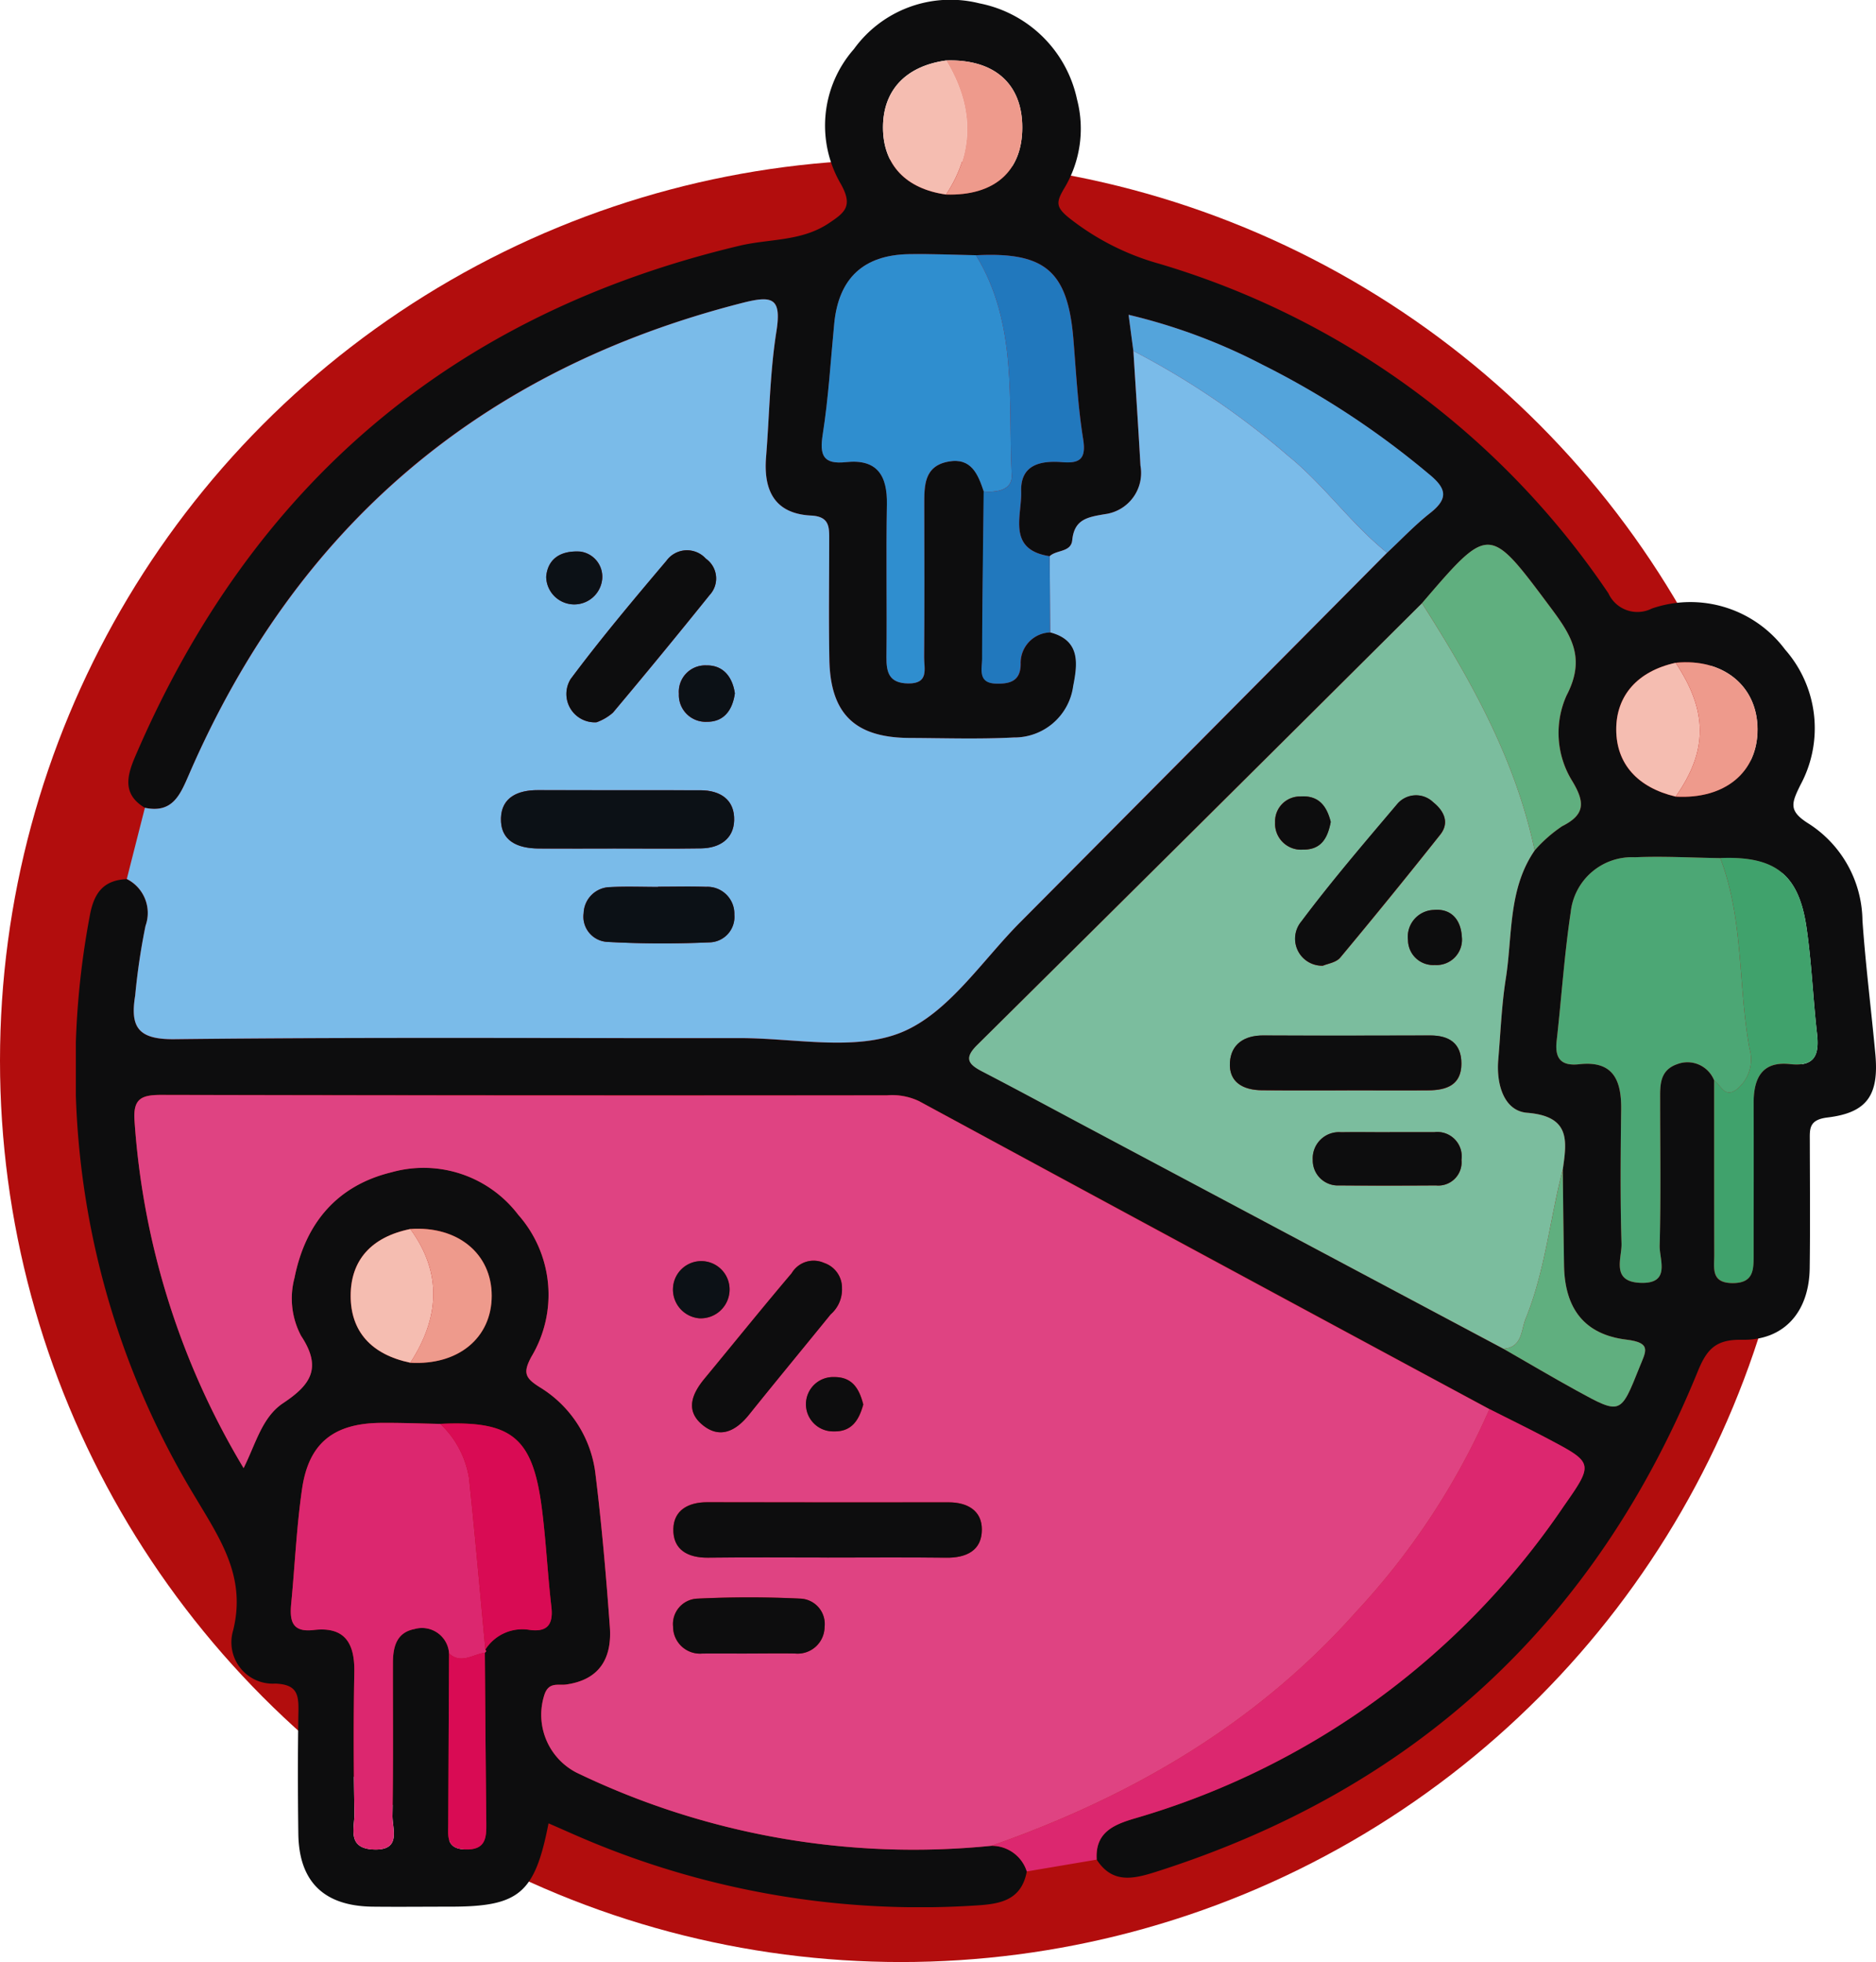 <svg xmlns="http://www.w3.org/2000/svg" xmlns:xlink="http://www.w3.org/1999/xlink" width="127" height="132.794" viewBox="0 0 127 132.794">
  <defs>
    <clipPath id="clip-path">
      <rect id="Rectángulo_346571" data-name="Rectángulo 346571" width="121.865" height="129.082" fill="none"/>
    </clipPath>
  </defs>
  <g id="Grupo_991487" data-name="Grupo 991487" transform="translate(-392 -682.206)">
    <circle id="Elipse_5888" data-name="Elipse 5888" cx="61" cy="61" r="61" transform="translate(392 693)" fill="#b20d0d"/>
    <g id="Grupo_988718" data-name="Grupo 988718" transform="translate(397.135 682.206)">
      <g id="Grupo_988717" data-name="Grupo 988717" clip-path="url(#clip-path)">
        <path id="Trazado_729687" data-name="Trazado 729687" d="M4.673,54.674c-1.54-.917-1.215-2.168-.648-3.489C11.9,32.839,25.461,21.258,44.936,16.63c2.007-.477,4.174-.279,6.027-1.514,1.087-.725,1.664-1.15.838-2.64a7.841,7.841,0,0,1,.874-9.157A8.058,8.058,0,0,1,61.167.226a8.406,8.406,0,0,1,6.612,6.512,7.822,7.822,0,0,1-.9,6.061c-.524.9-.528,1.224.341,1.935a17.332,17.332,0,0,0,6.14,3.122,55.811,55.811,0,0,1,30.389,22.3,2.157,2.157,0,0,0,2.94,1.031,8,8,0,0,1,9.019,2.774,8.066,8.066,0,0,1,1.037,9.173c-.608,1.24-.819,1.753.571,2.618a7.9,7.9,0,0,1,3.632,6.548c.21,3.01.591,6.009.871,9.016.258,2.784-.531,3.992-3.235,4.317-1.3.157-1.2.8-1.2,1.644.006,2.855.031,5.71-.008,8.565-.04,2.945-1.73,4.889-4.577,4.836-1.752-.032-2.373.6-3,2.139Q99.4,118.338,73.085,126.7c-1.548.49-2.93.777-3.977-.838-.126-1.862,1.186-2.382,2.611-2.8a52.848,52.848,0,0,0,29-21.112c2.044-2.91,2.015-2.943-1.023-4.551-1.32-.7-2.662-1.355-4-2.03Q76.385,84.956,57.083,74.523a4.254,4.254,0,0,0-2.178-.395Q30.352,74.121,5.8,74.1c-1.345,0-1.941.235-1.827,1.758a52.491,52.491,0,0,0,7.383,23.5c.834-1.668,1.247-3.447,2.679-4.4,1.854-1.233,2.656-2.37,1.21-4.556A5.393,5.393,0,0,1,14.8,86.49c.746-3.744,2.915-6.263,6.566-7.151a8.045,8.045,0,0,1,8.582,2.876,8.165,8.165,0,0,1,.891,9.606c-.582,1.082-.44,1.436.564,2.064a7.965,7.965,0,0,1,3.783,5.96c.418,3.41.716,6.837.963,10.264.151,2.091-.667,3.585-2.969,3.9-.515.072-1.135-.188-1.442.634a4.4,4.4,0,0,0,2.143,5.322,52.515,52.515,0,0,0,28.079,4.96,2.487,2.487,0,0,1,2.417,1.735c-.382,2.063-1.965,2.221-3.62,2.316a58.107,58.107,0,0,1-26.7-4.669c-.682-.294-1.36-.6-2.058-.9-.928,4.755-1.985,5.639-6.644,5.639-1.761,0-3.523.02-5.284,0-3.278-.045-4.967-1.691-5.01-4.929-.037-2.767-.041-5.536.007-8.3.02-1.145-.1-1.81-1.564-1.869a2.8,2.8,0,0,1-2.856-3.6c.892-3.6-.843-6.129-2.528-8.957A55.807,55.807,0,0,1,.932,62.042c.272-1.557.888-2.47,2.514-2.542a2.571,2.571,0,0,1,1.269,3.169,43.957,43.957,0,0,0-.7,4.717c-.347,2.134.186,2.983,2.666,2.955,12.759-.147,25.521-.058,38.282-.074,3.69,0,7.787.907,10.953-.4s5.421-4.839,8.022-7.45q12.433-12.482,24.825-25c.969-.9,1.882-1.877,2.92-2.692,1.3-1.02,1.067-1.7-.126-2.669a57.468,57.468,0,0,0-11.228-7.37A39.109,39.109,0,0,0,71.267,21.3c.131.985.227,1.717.325,2.45.161,2.586.333,5.172.479,7.76a2.81,2.81,0,0,1-2.4,3.286c-1.173.2-2.077.339-2.218,1.761-.083.832-1.065.644-1.527,1.084C63.022,37.2,64.052,34.916,64,33.267c-.06-1.83,1.317-2.108,2.795-1.989,1.192.1,1.609-.237,1.4-1.566-.359-2.229-.474-4.5-.659-6.753-.379-4.6-1.9-5.925-6.594-5.685-1.508-.027-3.017-.1-4.525-.072-3.09.049-4.773,1.63-5.071,4.688-.244,2.5-.388,5.016-.777,7.493-.226,1.439.026,2.058,1.572,1.894,2.11-.224,2.806.9,2.77,2.869-.063,3.439.008,6.879-.031,10.318-.013,1.08.2,1.774,1.472,1.792,1.429.02,1.072-1.011,1.079-1.763.029-3.44.018-6.879.01-10.319,0-1.3-.022-2.63,1.64-2.933,1.545-.282,2,.865,2.388,2.028-.041,3.77-.1,7.541-.107,11.312,0,.676-.305,1.638.909,1.683.91.033,1.69-.128,1.7-1.316a2.065,2.065,0,0,1,2-2.148c2.075.545,1.85,2.145,1.556,3.642A4.015,4.015,0,0,1,63.5,49.913c-2.341.122-4.693.043-7.04.033-3.707-.016-5.377-1.618-5.446-5.306-.05-2.681-.014-5.364-.011-8.047,0-.861.066-1.633-1.221-1.7-2.47-.122-3.235-1.693-3.054-3.952.227-2.838.254-5.706.7-8.508.361-2.283-.269-2.449-2.285-1.938Q18.535,27.251,7.666,52.4c-.609,1.4-1.12,2.661-2.993,2.27m17.97,28.51C20,83.718,18.6,85.285,18.6,87.7s1.4,3.975,4.037,4.528c3.242.195,5.516-1.674,5.513-4.534s-2.313-4.743-5.511-4.515M108.3,53.916c3.321.194,5.556-1.651,5.541-4.572s-2.334-4.805-5.544-4.484c-2.568.563-4.028,2.206-4.02,4.524s1.437,3.918,4.023,4.532M58.913,13.165c3.258.1,5.155-1.564,5.156-4.533s-1.9-4.646-5.159-4.538c-2.729.379-4.269,2.015-4.269,4.535s1.541,4.156,4.272,4.536m52.409,44.914c-1.925-.027-3.855-.142-5.776-.057a4.165,4.165,0,0,0-4.349,3.712c-.434,2.889-.627,5.815-.953,8.722-.135,1.2.311,1.71,1.534,1.574,2.326-.259,2.86,1.116,2.834,3.082-.04,3.016-.069,6.035.024,9.049.03.989-.731,2.578,1.26,2.665,2.107.092,1.3-1.564,1.322-2.525.089-3.265.037-6.536.033-9.8,0-1.016-.071-2.056,1.169-2.481a1.942,1.942,0,0,1,2.485,1.105c0,3.94,0,7.881.007,11.822,0,.89-.246,1.906,1.259,1.9,1.389,0,1.4-.883,1.406-1.849,0-3.438.014-6.876,0-10.315-.005-1.666.539-2.867,2.455-2.658,1.684.184,2-.609,1.84-2.052-.275-2.411-.365-4.847-.721-7.246-.53-3.576-2.148-4.795-5.832-4.646M24.673,96.37c-1.339-.025-2.679-.081-4.018-.069-3.19.028-4.884,1.355-5.338,4.45-.376,2.563-.487,5.164-.735,7.746-.11,1.14,0,2,1.515,1.822,2.131-.251,2.791.914,2.754,2.864-.06,3.183-.049,6.369.007,9.553.017.965-.531,2.351,1.276,2.438,1.939.093,1.284-1.374,1.3-2.3.061-3.435.025-6.872.03-10.308,0-1.075.225-2.075,1.459-2.312a1.837,1.837,0,0,1,2.343,1.645q-.029,5.77-.057,11.541c0,.825-.16,1.693,1.158,1.732,1.377.04,1.432-.772,1.42-1.781-.047-3.845-.07-7.692-.1-11.538l.094-.095-.055-.122a2.964,2.964,0,0,1,2.981-1.33c1.22.168,1.623-.367,1.485-1.566-.259-2.226-.362-4.471-.65-6.693-.619-4.771-2.035-5.91-6.868-5.681m71.975-5.079c1.65.947,3.287,1.917,4.954,2.832,3,1.647,2.97,1.618,4.251-1.584.43-1.075.862-1.656-.889-1.869-2.845-.346-4.16-2.107-4.218-4.978-.043-2.176-.059-4.353-.087-6.529.28-1.949.534-3.608-2.411-3.845-1.582-.128-2.1-1.953-1.955-3.6.157-1.829.223-3.673.51-5.482.463-2.929.146-6.047,1.955-8.674a9.539,9.539,0,0,1,1.861-1.64c1.566-.787,1.547-1.616.7-3.035a6.189,6.189,0,0,1-.4-5.812c1.345-2.571.293-4.112-1.115-6-4.143-5.544-4.1-5.581-8.67-.249q-15.049,14.96-30.112,29.9c-.91.9-.6,1.306.334,1.79,2.368,1.228,4.713,2.5,7.068,3.752L96.648,91.291" transform="translate(0 0)" fill="#0d0d0e"/>
        <path id="Trazado_729688" data-name="Trazado 729688" d="M8.062,74.59c1.873.391,2.384-.867,2.993-2.27q10.9-25.129,37.473-31.906c2.016-.512,2.646-.345,2.285,1.937-.444,2.8-.47,5.67-.7,8.508-.181,2.259.583,3.83,3.054,3.952,1.286.064,1.221.837,1.22,1.7,0,2.682-.039,5.366.011,8.047.069,3.687,1.739,5.29,5.446,5.305,2.347.01,4.7.089,7.04-.032a4.017,4.017,0,0,0,4.018-3.472c.294-1.5.519-3.1-1.556-3.641q-.015-2.579-.031-5.158c.46-.439,1.443-.252,1.526-1.083.141-1.423,1.045-1.563,2.218-1.761a2.811,2.811,0,0,0,2.4-3.287c-.145-2.587-.318-5.173-.479-7.76a54.3,54.3,0,0,1,10.461,7.084c2.472,2,4.26,4.609,6.712,6.573q-12.409,12.505-24.825,25c-2.6,2.611-4.861,6.143-8.022,7.45s-7.264.4-10.953.4c-12.761.016-25.522-.073-38.282.074-2.48.029-3.014-.822-2.666-2.955a43.947,43.947,0,0,1,.7-4.718,2.571,2.571,0,0,0-1.268-3.169Q7.447,77,8.062,74.59m31.909,2.752c1.919,0,3.837.023,5.755-.008,1.231-.02,2.186-.627,2.225-1.886.043-1.407-.933-2.042-2.293-2.045-3.67-.008-7.339,0-11.009-.008-1.329,0-2.432.483-2.481,1.88-.056,1.579,1.151,2.059,2.549,2.068,1.751.012,3.5,0,5.254,0M38.648,68.8a3.425,3.425,0,0,0,1.1-.646q3.318-3.944,6.544-7.964a1.64,1.64,0,0,0-.257-2.46,1.718,1.718,0,0,0-2.664.142c-2.219,2.622-4.434,5.255-6.486,8.007A1.918,1.918,0,0,0,38.648,68.8M42.8,79.931v.015c-1.083,0-2.168-.044-3.247.013a1.821,1.821,0,0,0-1.79,1.764,1.708,1.708,0,0,0,1.568,1.941,69.7,69.7,0,0,0,6.977.033,1.722,1.722,0,0,0,1.655-1.875,1.824,1.824,0,0,0-1.915-1.882c-1.082-.037-2.166-.008-3.248-.008M48,66.844c-.163-1.122-.8-1.915-1.929-1.892a1.785,1.785,0,0,0-1.861,1.924,1.811,1.811,0,0,0,1.9,1.894c1.164.011,1.735-.811,1.889-1.927M37.53,57.249c-1.519-.087-2.219.662-2.3,1.709a1.9,1.9,0,0,0,3.782.225,1.715,1.715,0,0,0-1.48-1.934" transform="translate(-3.388 -19.917)" fill="#7abbe9"/>
        <path id="Trazado_729689" data-name="Trazado 729689" d="M156.61,189.129c1.332.675,2.675,1.331,4,2.03,3.037,1.608,3.066,1.641,1.023,4.551a52.849,52.849,0,0,1-29,21.112c-1.425.419-2.737.937-2.611,2.8l-4.733.8a2.486,2.486,0,0,0-2.417-1.734c9.5-3.328,17.987-8.27,24.735-15.867a49.02,49.02,0,0,0,9-13.693" transform="translate(-60.912 -93.759)" fill="#dc276f"/>
        <path id="Trazado_729690" data-name="Trazado 729690" d="M99.588,168.217a49.01,49.01,0,0,1-9,13.693c-6.748,7.6-15.232,12.539-24.735,15.867a52.517,52.517,0,0,1-28.079-4.96,4.4,4.4,0,0,1-2.143-5.322c.307-.822.926-.562,1.442-.634,2.3-.32,3.119-1.814,2.968-3.9-.248-3.427-.545-6.855-.963-10.264a7.964,7.964,0,0,0-3.783-5.96c-1-.628-1.146-.982-.564-2.064a8.164,8.164,0,0,0-.891-9.605,8.046,8.046,0,0,0-8.582-2.877c-3.651.889-5.82,3.408-6.566,7.151a5.393,5.393,0,0,0,.445,3.916c1.446,2.186.644,3.323-1.21,4.556-1.433.953-1.845,2.732-2.679,4.4a52.5,52.5,0,0,1-7.384-23.5c-.113-1.523.483-1.762,1.828-1.758q24.553.058,49.106.029a4.251,4.251,0,0,1,2.177.395q19.291,10.455,38.615,20.846M54.753,178.263c2.684,0,5.367-.024,8.05.01,1.366.017,2.415-.478,2.42-1.905,0-1.286-.984-1.841-2.242-1.841q-8.178,0-16.354-.008c-1.263,0-2.255.534-2.287,1.8-.035,1.414.975,1.969,2.361,1.951,2.683-.034,5.368-.01,8.052-.01m1-18.194a1.774,1.774,0,0,0-1.217-1.746,1.728,1.728,0,0,0-2.189.7c-1.993,2.356-3.931,4.758-5.9,7.136-.821.994-1.312,2.115-.189,3.085,1.19,1.026,2.289.485,3.2-.645,1.827-2.276,3.687-4.526,5.527-6.791a2.236,2.236,0,0,0,.77-1.739m-6.441,24.693c1.086,0,2.172-.014,3.258,0a1.824,1.824,0,0,0,2-1.8,1.718,1.718,0,0,0-1.617-1.915c-2.329-.116-4.67-.115-7,0a1.722,1.722,0,0,0-1.637,1.9,1.823,1.823,0,0,0,1.984,1.817c1-.006,2,0,3.008,0M46.14,162.075a1.948,1.948,0,0,0,2-1.8,1.916,1.916,0,1,0-3.825-.206,1.952,1.952,0,0,0,1.826,2.008M57.2,167.9c-.268-1.031-.72-1.856-1.964-1.847a1.839,1.839,0,1,0-.032,3.676c1.236.031,1.711-.789,2-1.829" transform="translate(-3.891 -72.848)" fill="#df4382"/>
        <path id="Trazado_729691" data-name="Trazado 729691" d="M158.21,97.694c-1.809,2.628-1.492,5.746-1.955,8.675-.286,1.809-.352,3.653-.51,5.482-.142,1.65.372,3.475,1.955,3.6,2.945.238,2.691,1.9,2.411,3.845-.879,3.355-1.19,6.854-2.512,10.093-.317.776-.219,1.939-1.5,2.035l-28.229-15.018c-2.354-1.253-4.7-2.524-7.068-3.751-.934-.485-1.245-.89-.334-1.791q15.082-14.926,30.113-29.9c3.333,5.218,6.331,10.587,7.628,16.732m-12.7,16.238c1.843,0,3.685.012,5.528,0,1.2-.01,2.209-.353,2.213-1.8,0-1.36-.809-1.913-2.105-1.91-3.769.008-7.538.014-11.306,0-1.283-.006-2.182.582-2.258,1.828-.082,1.351.914,1.864,2.151,1.876,1.926.02,3.853.006,5.779.012m-1.636-8.44c.3-.133.891-.211,1.172-.548q3.44-4.118,6.772-8.325c.668-.841.2-1.648-.471-2.184a1.669,1.669,0,0,0-2.462.143c-2.2,2.6-4.428,5.2-6.47,7.923a1.824,1.824,0,0,0,1.459,2.991m4.51,11.271c-1.091,0-2.183-.014-3.274,0a1.769,1.769,0,0,0-1.921,1.866,1.693,1.693,0,0,0,1.791,1.731c2.182.021,4.364.016,6.546,0a1.571,1.571,0,0,0,1.727-1.726,1.649,1.649,0,0,0-1.847-1.875q-1.511,0-3.023,0m4.895-13.229c-.074-1.2-.756-1.922-1.908-1.812a1.815,1.815,0,0,0-1.734,2.045,1.7,1.7,0,0,0,1.812,1.679,1.717,1.717,0,0,0,1.829-1.912M144.4,95.768c-.274-1.093-.825-1.813-2.056-1.724a1.685,1.685,0,0,0-1.711,1.756,1.758,1.758,0,0,0,1.9,1.838c1.267.01,1.666-.839,1.866-1.87" transform="translate(-59.451 -40.136)" fill="#7bbd9e"/>
        <path id="Trazado_729692" data-name="Trazado 729692" d="M39.571,206.576a1.837,1.837,0,0,0-2.343-1.645c-1.234.236-1.458,1.237-1.459,2.312-.005,3.436.031,6.872-.03,10.307-.017.923.639,2.39-1.3,2.3-1.807-.086-1.259-1.473-1.276-2.438-.056-3.183-.067-6.369-.007-9.553.037-1.95-.623-3.115-2.754-2.864-1.517.179-1.625-.682-1.515-1.822.249-2.582.36-5.184.735-7.746.454-3.095,2.148-4.422,5.338-4.45,1.339-.012,2.679.043,4.018.069a6.443,6.443,0,0,1,1.943,3.67c.41,3.863.744,7.734,1.109,11.6l.055.122-.094.1c-.805.093-1.6.8-2.42.044" transform="translate(-14.305 -94.673)" fill="#dc276f"/>
        <path id="Trazado_729693" data-name="Trazado 729693" d="M111.1,50.176c-.386-1.162-.843-2.31-2.388-2.028-1.662.3-1.643,1.638-1.64,2.934.008,3.44.019,6.88-.01,10.319-.007.752.35,1.782-1.079,1.763-1.269-.018-1.484-.713-1.471-1.792.039-3.439-.032-6.88.031-10.318.036-1.967-.661-3.093-2.77-2.869-1.546.164-1.8-.455-1.572-1.894.389-2.477.534-4.993.777-7.493.3-3.058,1.981-4.64,5.071-4.689,1.507-.024,3.016.045,4.525.072,2.835,4.629,2.17,9.846,2.421,14.891.05,1-1,1.176-1.894,1.1" transform="translate(-49.638 -16.907)" fill="#2f8ecf"/>
        <path id="Trazado_729694" data-name="Trazado 729694" d="M209.437,130.13a1.941,1.941,0,0,0-2.485-1.1c-1.24.425-1.17,1.466-1.169,2.481,0,3.269.056,6.538-.033,9.8-.026.961.786,2.616-1.322,2.524-1.99-.087-1.229-1.675-1.26-2.664-.093-3.014-.064-6.033-.024-9.049.026-1.966-.509-3.341-2.834-3.082-1.224.137-1.669-.379-1.534-1.574.327-2.907.519-5.832.953-8.722a4.165,4.165,0,0,1,4.349-3.712c1.92-.084,3.85.031,5.775.057,1.588,4.155,1.2,8.613,1.978,12.894a2.6,2.6,0,0,1-.813,2.717c-.875.7-1.106-.242-1.581-.57" transform="translate(-98.53 -57.011)" fill="#4ca775"/>
        <path id="Trazado_729695" data-name="Trazado 729695" d="M121.368,50.225c.9.073,1.944-.106,1.894-1.1-.251-5.046.414-10.262-2.421-14.891,4.693-.241,6.215,1.081,6.594,5.685.185,2.255.3,4.524.659,6.752.214,1.33-.2,1.662-1.4,1.566-1.478-.119-2.855.159-2.795,1.989.054,1.648-.976,3.933,1.931,4.376q.017,2.579.032,5.158a2.064,2.064,0,0,0-2,2.147c-.006,1.188-.786,1.349-1.7,1.316-1.213-.044-.91-1.007-.908-1.682.01-3.771.067-7.541.107-11.312" transform="translate(-59.906 -16.956)" fill="#2178bd"/>
        <path id="Trazado_729696" data-name="Trazado 729696" d="M188.349,93.806c-1.3-6.145-4.3-11.515-7.628-16.732,4.574-5.331,4.526-5.3,8.669.249,1.408,1.884,2.46,3.425,1.115,6a6.188,6.188,0,0,0,.4,5.812c.849,1.418.869,2.248-.7,3.035a9.556,9.556,0,0,0-1.861,1.64" transform="translate(-89.591 -36.249)" fill="#60af7f"/>
        <path id="Trazado_729697" data-name="Trazado 729697" d="M219.934,130.2c.476.328.706,1.27,1.581.57a2.6,2.6,0,0,0,.813-2.717c-.775-4.281-.39-8.74-1.978-12.894,3.684-.149,5.3,1.07,5.832,4.647.355,2.4.446,4.834.721,7.246.164,1.443-.156,2.236-1.84,2.052-1.916-.209-2.46.991-2.454,2.658.011,3.438,0,6.877,0,10.315,0,.966-.017,1.845-1.406,1.849-1.5,0-1.257-1.012-1.259-1.9-.01-3.94-.006-7.881-.007-11.822" transform="translate(-109.027 -57.085)" fill="#40a26c"/>
        <path id="Trazado_729698" data-name="Trazado 729698" d="M158.829,58.353c-2.452-1.964-4.24-4.57-6.712-6.573A54.3,54.3,0,0,0,141.656,44.7c-.1-.732-.194-1.465-.325-2.449a39.09,39.09,0,0,1,9.065,3.375,57.465,57.465,0,0,1,11.228,7.37c1.193.965,1.424,1.649.126,2.669-1.038.815-1.952,1.789-2.921,2.692" transform="translate(-70.064 -20.944)" fill="#54a4db"/>
        <path id="Trazado_729699" data-name="Trazado 729699" d="M51.981,206.357c-.365-3.867-.7-7.738-1.109-11.6a6.449,6.449,0,0,0-1.943-3.669c4.833-.228,6.249.91,6.868,5.682.288,2.221.391,4.466.649,6.693.139,1.2-.264,1.735-1.484,1.567a2.962,2.962,0,0,0-2.981,1.33" transform="translate(-24.256 -94.716)" fill="#d90b54"/>
        <path id="Trazado_729700" data-name="Trazado 729700" d="M191.664,169.117c1.281-.1,1.183-1.259,1.5-2.035,1.322-3.239,1.633-6.738,2.512-10.093.028,2.175.044,4.352.087,6.529.058,2.871,1.373,4.632,4.218,4.978,1.751.213,1.319.794.889,1.869-1.282,3.2-1.25,3.232-4.251,1.584-1.667-.916-3.3-1.886-4.954-2.832" transform="translate(-95.016 -77.827)" fill="#60af7f"/>
        <path id="Trazado_729701" data-name="Trazado 729701" d="M112.634,17.189c-2.731-.381-4.271-2.017-4.272-4.537s1.54-4.156,4.269-4.536c1.818,3.024,1.992,6.048,0,9.073" transform="translate(-53.72 -4.023)" fill="#f5bdb1"/>
        <path id="Trazado_729702" data-name="Trazado 729702" d="M210.824,98.017c-2.586-.614-4.016-2.224-4.023-4.532s1.452-3.96,4.02-4.524c2.185,3.291,2.186,5.95,0,9.056" transform="translate(-102.52 -44.102)" fill="#f5bdb1"/>
        <path id="Trazado_729703" data-name="Trazado 729703" d="M40.933,174.011c-2.641-.553-4.037-2.118-4.037-4.528s1.4-3.985,4.039-4.521c2.2,3.016,1.948,6.033,0,9.049" transform="translate(-18.291 -81.779)" fill="#f5bdb1"/>
        <path id="Trazado_729704" data-name="Trazado 729704" d="M214.777,97.982c2.182-3.106,2.181-5.765,0-9.056,3.211-.321,5.529,1.554,5.544,4.484s-2.22,4.765-5.541,4.572" transform="translate(-106.472 -44.067)" fill="#ee9a8c"/>
        <path id="Trazado_729705" data-name="Trazado 729705" d="M50.043,221.872c.82.755,1.615.049,2.42-.044.032,3.845.054,7.691.1,11.537.013,1.009-.043,1.821-1.419,1.781-1.318-.038-1.161-.906-1.158-1.732q.023-5.77.057-11.541" transform="translate(-24.777 -109.97)" fill="#d90b54"/>
        <path id="Trazado_729706" data-name="Trazado 729706" d="M44.9,173.993c1.95-3.016,2.206-6.032,0-9.049,3.2-.228,5.509,1.665,5.511,4.515s-2.271,4.728-5.513,4.534" transform="translate(-22.259 -81.761)" fill="#ee9a8c"/>
        <path id="Trazado_729707" data-name="Trazado 729707" d="M116.83,17.184c1.989-3.025,1.815-6.049,0-9.073,3.258-.107,5.16,1.566,5.159,4.539s-1.9,4.638-5.156,4.534" transform="translate(-57.916 -4.019)" fill="#ee9a8c"/>
        <path id="Trazado_729708" data-name="Trazado 729708" d="M64.876,110.006c-1.751,0-3.5.012-5.254,0-1.4-.01-2.6-.49-2.549-2.069.049-1.4,1.153-1.884,2.481-1.88,3.67.013,7.34,0,11.01.008,1.359,0,2.336.638,2.292,2.045-.039,1.259-.994,1.866-2.225,1.886-1.918.03-3.836.008-5.755.011" transform="translate(-28.292 -52.577)" fill="#0c1116"/>
        <path id="Trazado_729709" data-name="Trazado 729709" d="M67.863,85.5A1.918,1.918,0,0,1,66.1,82.575c2.051-2.752,4.268-5.384,6.486-8.007a1.719,1.719,0,0,1,2.665-.142,1.64,1.64,0,0,1,.257,2.46Q72.276,80.9,68.959,84.85a3.43,3.43,0,0,1-1.1.646" transform="translate(-32.603 -36.617)" fill="#0d0d0e"/>
        <path id="Trazado_729710" data-name="Trazado 729710" d="M73.205,119.005c1.083,0,2.167-.029,3.249.008a1.824,1.824,0,0,1,1.915,1.882,1.723,1.723,0,0,1-1.655,1.875c-2.323.1-4.658.1-6.978-.033a1.707,1.707,0,0,1-1.568-1.94,1.821,1.821,0,0,1,1.79-1.764c1.08-.057,2.165-.013,3.248-.013v-.015" transform="translate(-33.79 -58.991)" fill="#0c1116"/>
        <path id="Trazado_729711" data-name="Trazado 729711" d="M84.749,91.2c-.154,1.113-.725,1.935-1.888,1.924a1.811,1.811,0,0,1-1.9-1.895A1.785,1.785,0,0,1,82.82,89.31c1.134-.023,1.766.77,1.929,1.895" transform="translate(-40.135 -44.274)" fill="#0c1116"/>
        <path id="Trazado_729712" data-name="Trazado 729712" d="M65.437,74.027a1.715,1.715,0,0,1,1.48,1.934,1.9,1.9,0,0,1-3.782-.225c.084-1.047.783-1.8,2.3-1.709" transform="translate(-31.295 -36.695)" fill="#0c1116"/>
        <path id="Trazado_729713" data-name="Trazado 729713" d="M90.628,205.371c-2.684,0-5.368-.024-8.051.01-1.386.018-2.4-.538-2.36-1.951.032-1.269,1.023-1.8,2.286-1.8q8.177.017,16.354.007c1.259,0,2.246.554,2.243,1.841,0,1.427-1.054,1.923-2.419,1.906-2.684-.034-5.368-.01-8.051-.01" transform="translate(-39.766 -99.955)" fill="#0d0d0e"/>
        <path id="Trazado_729714" data-name="Trazado 729714" d="M92.882,171.082a2.234,2.234,0,0,1-.77,1.739c-1.84,2.266-3.7,4.516-5.527,6.792-.907,1.13-2.006,1.67-3.2.644-1.123-.969-.632-2.091.189-3.084,1.966-2.379,3.9-4.781,5.9-7.136a1.726,1.726,0,0,1,2.189-.7,1.774,1.774,0,0,1,1.217,1.746" transform="translate(-41.015 -83.861)" fill="#0d0d0e"/>
        <path id="Trazado_729715" data-name="Trazado 729715" d="M85.172,218.208c-1,0-2-.005-3.007,0a1.823,1.823,0,0,1-1.985-1.816,1.721,1.721,0,0,1,1.637-1.9c2.329-.112,4.67-.112,7,0a1.717,1.717,0,0,1,1.617,1.914,1.823,1.823,0,0,1-2,1.8c-1.086-.017-2.172,0-3.258,0" transform="translate(-39.746 -106.293)" fill="#0d0d0e"/>
        <path id="Trazado_729716" data-name="Trazado 729716" d="M81.989,173.123a1.95,1.95,0,0,1-1.825-2.008,1.916,1.916,0,1,1,3.825.206,1.949,1.949,0,0,1-2,1.8" transform="translate(-39.74 -83.896)" fill="#0c1116"/>
        <path id="Trazado_729717" data-name="Trazado 729717" d="M101.892,186.678c-.284,1.04-.759,1.86-2,1.829a1.839,1.839,0,1,1,.032-3.676c1.244-.009,1.7.816,1.964,1.847" transform="translate(-48.587 -91.629)" fill="#0d0d0e"/>
        <path id="Trazado_729718" data-name="Trazado 729718" d="M162.86,142.689c-1.927,0-3.853.011-5.779-.008-1.237-.013-2.233-.525-2.15-1.877.076-1.246.974-1.834,2.258-1.828,3.769.018,7.538.012,11.307,0,1.3,0,2.109.55,2.1,1.91,0,1.445-1.01,1.789-2.213,1.8-1.843.016-3.685,0-5.527,0" transform="translate(-76.803 -68.896)" fill="#0d0d0e"/>
        <path id="Trazado_729719" data-name="Trazado 729719" d="M165.564,118.273a1.824,1.824,0,0,1-1.459-2.991c2.042-2.728,4.266-5.32,6.469-7.923a1.669,1.669,0,0,1,2.462-.143c.675.536,1.14,1.343.472,2.184q-3.337,4.2-6.772,8.326c-.281.336-.871.415-1.172.548" transform="translate(-81.144 -52.917)" fill="#0d0d0e"/>
        <path id="Trazado_729720" data-name="Trazado 729720" d="M171.252,151.956q1.511,0,3.022,0a1.649,1.649,0,0,1,1.847,1.875,1.571,1.571,0,0,1-1.727,1.726c-2.182.013-4.364.017-6.546,0a1.693,1.693,0,0,1-1.791-1.731,1.769,1.769,0,0,1,1.921-1.866c1.091-.018,2.183,0,3.274,0" transform="translate(-82.321 -75.328)" fill="#0d0d0e"/>
        <path id="Trazado_729721" data-name="Trazado 729721" d="M182.481,123.931a1.719,1.719,0,0,1-1.829,1.915,1.7,1.7,0,0,1-1.813-1.679,1.816,1.816,0,0,1,1.735-2.046c1.152-.11,1.833.612,1.908,1.81" transform="translate(-88.656 -60.535)" fill="#0d0d0e"/>
        <path id="Trazado_729722" data-name="Trazado 729722" d="M164.769,108.623c-.2,1.031-.6,1.88-1.866,1.87a1.758,1.758,0,0,1-1.9-1.838,1.685,1.685,0,0,1,1.711-1.756c1.23-.089,1.782.631,2.056,1.724" transform="translate(-79.815 -52.991)" fill="#0d0d0e"/>
      </g>
    </g>
  </g>
</svg>

